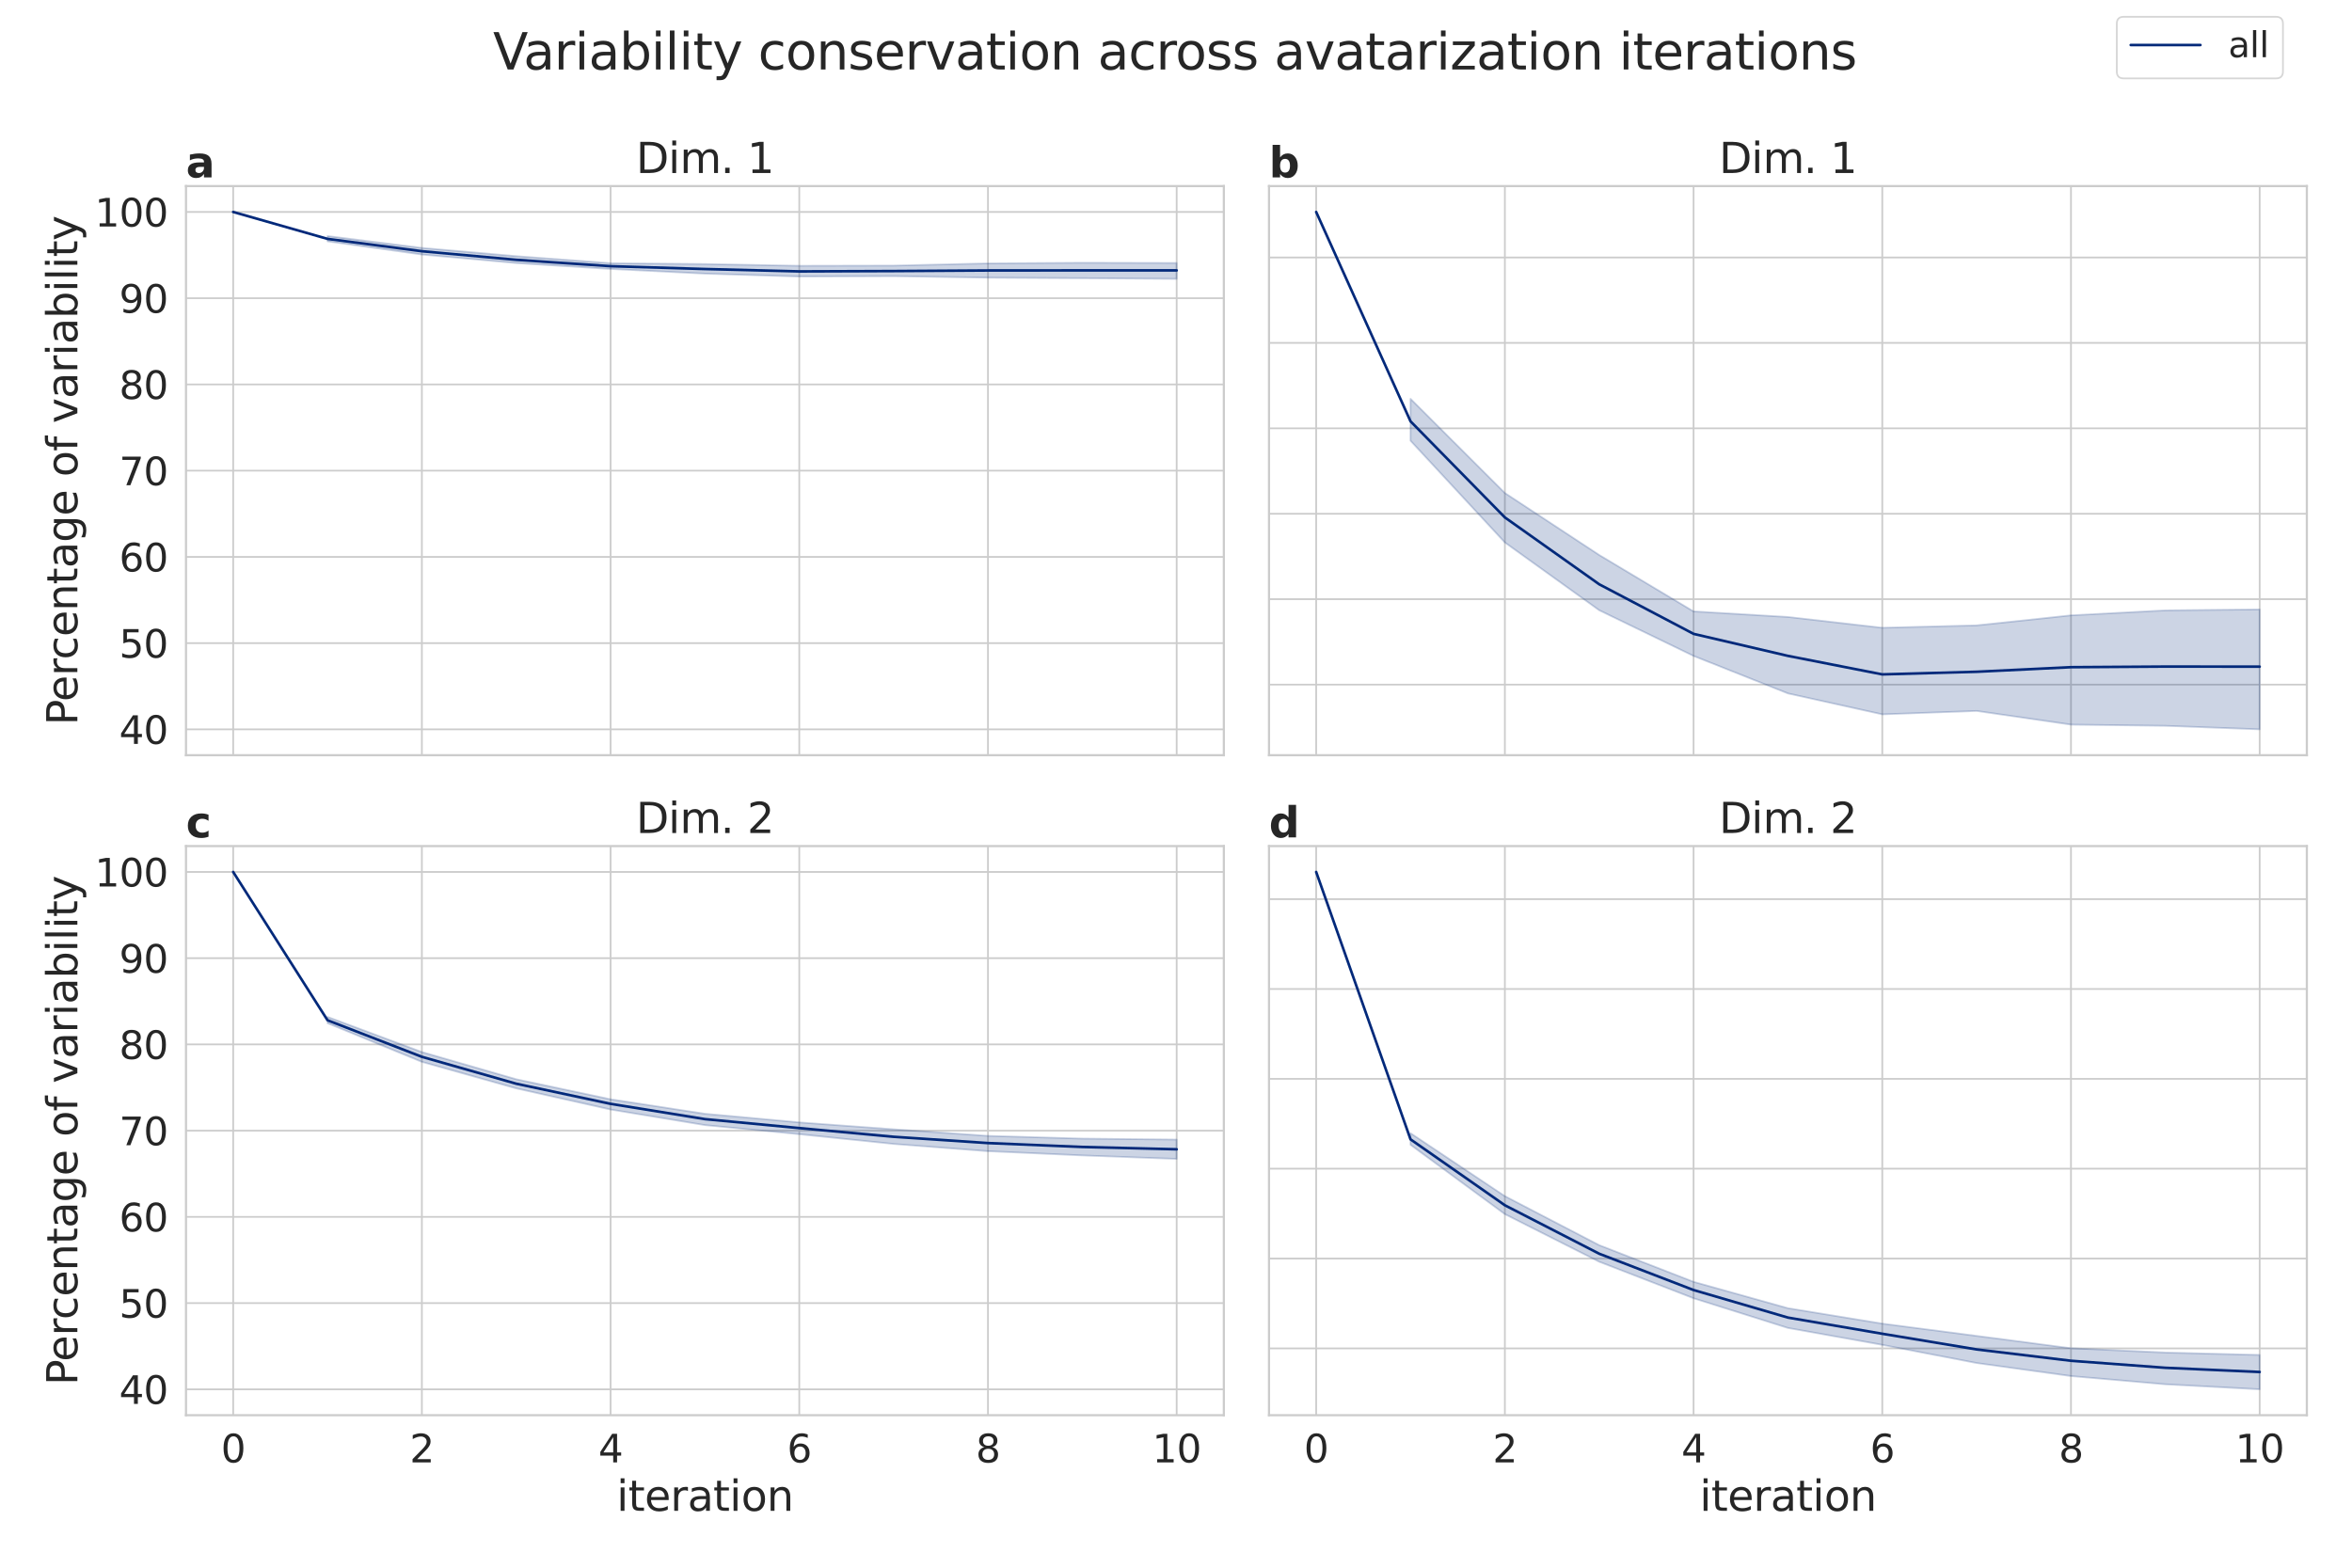 <?xml version="1.0" encoding="utf-8" standalone="no"?>
<!DOCTYPE svg PUBLIC "-//W3C//DTD SVG 1.1//EN"
  "http://www.w3.org/Graphics/SVG/1.1/DTD/svg11.dtd">
<svg xmlns:xlink="http://www.w3.org/1999/xlink" width="1080pt" height="720pt" viewBox="0 0 1080 720" xmlns="http://www.w3.org/2000/svg" version="1.1">
 <defs>
  <style type="text/css">*{stroke-linejoin: round; stroke-linecap: butt}</style>
 </defs>
 <g id="figure_1">
  <g id="patch_1">
   <path d="M 0 720 
L 1080 720 
L 1080 0 
L 0 0 
z
" style="fill: #ffffff"/>
  </g>
  <g id="axes_1">
   <g id="patch_2">
    <path d="M 85.411 346.85 
L 561.97 346.85 
L 561.97 85.472 
L 85.411 85.472 
z
" style="fill: #ffffff"/>
   </g>
   <g id="matplotlib.axis_1">
    <g id="xtick_1">
     <g id="line2d_1">
      <path d="M 107.073 346.85 
L 107.073 85.472 
" clip-path="url(#pcb29c8b5db)" style="fill: none; stroke: #cccccc; stroke-width: 0.8; stroke-linecap: round"/>
     </g>
    </g>
    <g id="xtick_2">
     <g id="line2d_2">
      <path d="M 193.72 346.85 
L 193.72 85.472 
" clip-path="url(#pcb29c8b5db)" style="fill: none; stroke: #cccccc; stroke-width: 0.8; stroke-linecap: round"/>
     </g>
    </g>
    <g id="xtick_3">
     <g id="line2d_3">
      <path d="M 280.367 346.85 
L 280.367 85.472 
" clip-path="url(#pcb29c8b5db)" style="fill: none; stroke: #cccccc; stroke-width: 0.8; stroke-linecap: round"/>
     </g>
    </g>
    <g id="xtick_4">
     <g id="line2d_4">
      <path d="M 367.014 346.85 
L 367.014 85.472 
" clip-path="url(#pcb29c8b5db)" style="fill: none; stroke: #cccccc; stroke-width: 0.8; stroke-linecap: round"/>
     </g>
    </g>
    <g id="xtick_5">
     <g id="line2d_5">
      <path d="M 453.661 346.85 
L 453.661 85.472 
" clip-path="url(#pcb29c8b5db)" style="fill: none; stroke: #cccccc; stroke-width: 0.8; stroke-linecap: round"/>
     </g>
    </g>
    <g id="xtick_6">
     <g id="line2d_6">
      <path d="M 540.308 346.85 
L 540.308 85.472 
" clip-path="url(#pcb29c8b5db)" style="fill: none; stroke: #cccccc; stroke-width: 0.8; stroke-linecap: round"/>
     </g>
    </g>
   </g>
   <g id="matplotlib.axis_2">
    <g id="ytick_1">
     <g id="line2d_7">
      <path d="M 85.411 334.969 
L 561.97 334.969 
" clip-path="url(#pcb29c8b5db)" style="fill: none; stroke: #cccccc; stroke-width: 0.8; stroke-linecap: round"/>
     </g>
     <g id="text_1">
      <!-- 40 -->
      <g style="fill: #262626" transform="translate(54.715 341.656)scale(0.176 -0.176)">
       <defs>
        <path id="DejaVuSans-34" d="M 2419 4116 
L 825 1625 
L 2419 1625 
L 2419 4116 
z
M 2253 4666 
L 3047 4666 
L 3047 1625 
L 3713 1625 
L 3713 1100 
L 3047 1100 
L 3047 0 
L 2419 0 
L 2419 1100 
L 313 1100 
L 313 1709 
L 2253 4666 
z
" transform="scale(0.016)"/>
        <path id="DejaVuSans-30" d="M 2034 4250 
Q 1547 4250 1301 3770 
Q 1056 3291 1056 2328 
Q 1056 1369 1301 889 
Q 1547 409 2034 409 
Q 2525 409 2770 889 
Q 3016 1369 3016 2328 
Q 3016 3291 2770 3770 
Q 2525 4250 2034 4250 
z
M 2034 4750 
Q 2819 4750 3233 4129 
Q 3647 3509 3647 2328 
Q 3647 1150 3233 529 
Q 2819 -91 2034 -91 
Q 1250 -91 836 529 
Q 422 1150 422 2328 
Q 422 3509 836 4129 
Q 1250 4750 2034 4750 
z
" transform="scale(0.016)"/>
       </defs>
       <use xlink:href="#DejaVuSans-34"/>
       <use xlink:href="#DejaVuSans-30" x="63.623"/>
      </g>
     </g>
    </g>
    <g id="ytick_2">
     <g id="line2d_8">
      <path d="M 85.411 295.366 
L 561.97 295.366 
" clip-path="url(#pcb29c8b5db)" style="fill: none; stroke: #cccccc; stroke-width: 0.8; stroke-linecap: round"/>
     </g>
     <g id="text_2">
      <!-- 50 -->
      <g style="fill: #262626" transform="translate(54.715 302.053)scale(0.176 -0.176)">
       <defs>
        <path id="DejaVuSans-35" d="M 691 4666 
L 3169 4666 
L 3169 4134 
L 1269 4134 
L 1269 2991 
Q 1406 3038 1543 3061 
Q 1681 3084 1819 3084 
Q 2600 3084 3056 2656 
Q 3513 2228 3513 1497 
Q 3513 744 3044 326 
Q 2575 -91 1722 -91 
Q 1428 -91 1123 -41 
Q 819 9 494 109 
L 494 744 
Q 775 591 1075 516 
Q 1375 441 1709 441 
Q 2250 441 2565 725 
Q 2881 1009 2881 1497 
Q 2881 1984 2565 2268 
Q 2250 2553 1709 2553 
Q 1456 2553 1204 2497 
Q 953 2441 691 2322 
L 691 4666 
z
" transform="scale(0.016)"/>
       </defs>
       <use xlink:href="#DejaVuSans-35"/>
       <use xlink:href="#DejaVuSans-30" x="63.623"/>
      </g>
     </g>
    </g>
    <g id="ytick_3">
     <g id="line2d_9">
      <path d="M 85.411 255.764 
L 561.97 255.764 
" clip-path="url(#pcb29c8b5db)" style="fill: none; stroke: #cccccc; stroke-width: 0.8; stroke-linecap: round"/>
     </g>
     <g id="text_3">
      <!-- 60 -->
      <g style="fill: #262626" transform="translate(54.715 262.45)scale(0.176 -0.176)">
       <defs>
        <path id="DejaVuSans-36" d="M 2113 2584 
Q 1688 2584 1439 2293 
Q 1191 2003 1191 1497 
Q 1191 994 1439 701 
Q 1688 409 2113 409 
Q 2538 409 2786 701 
Q 3034 994 3034 1497 
Q 3034 2003 2786 2293 
Q 2538 2584 2113 2584 
z
M 3366 4563 
L 3366 3988 
Q 3128 4100 2886 4159 
Q 2644 4219 2406 4219 
Q 1781 4219 1451 3797 
Q 1122 3375 1075 2522 
Q 1259 2794 1537 2939 
Q 1816 3084 2150 3084 
Q 2853 3084 3261 2657 
Q 3669 2231 3669 1497 
Q 3669 778 3244 343 
Q 2819 -91 2113 -91 
Q 1303 -91 875 529 
Q 447 1150 447 2328 
Q 447 3434 972 4092 
Q 1497 4750 2381 4750 
Q 2619 4750 2861 4703 
Q 3103 4656 3366 4563 
z
" transform="scale(0.016)"/>
       </defs>
       <use xlink:href="#DejaVuSans-36"/>
       <use xlink:href="#DejaVuSans-30" x="63.623"/>
      </g>
     </g>
    </g>
    <g id="ytick_4">
     <g id="line2d_10">
      <path d="M 85.411 216.161 
L 561.97 216.161 
" clip-path="url(#pcb29c8b5db)" style="fill: none; stroke: #cccccc; stroke-width: 0.8; stroke-linecap: round"/>
     </g>
     <g id="text_4">
      <!-- 70 -->
      <g style="fill: #262626" transform="translate(54.715 222.848)scale(0.176 -0.176)">
       <defs>
        <path id="DejaVuSans-37" d="M 525 4666 
L 3525 4666 
L 3525 4397 
L 1831 0 
L 1172 0 
L 2766 4134 
L 525 4134 
L 525 4666 
z
" transform="scale(0.016)"/>
       </defs>
       <use xlink:href="#DejaVuSans-37"/>
       <use xlink:href="#DejaVuSans-30" x="63.623"/>
      </g>
     </g>
    </g>
    <g id="ytick_5">
     <g id="line2d_11">
      <path d="M 85.411 176.558 
L 561.97 176.558 
" clip-path="url(#pcb29c8b5db)" style="fill: none; stroke: #cccccc; stroke-width: 0.8; stroke-linecap: round"/>
     </g>
     <g id="text_5">
      <!-- 80 -->
      <g style="fill: #262626" transform="translate(54.715 183.245)scale(0.176 -0.176)">
       <defs>
        <path id="DejaVuSans-38" d="M 2034 2216 
Q 1584 2216 1326 1975 
Q 1069 1734 1069 1313 
Q 1069 891 1326 650 
Q 1584 409 2034 409 
Q 2484 409 2743 651 
Q 3003 894 3003 1313 
Q 3003 1734 2745 1975 
Q 2488 2216 2034 2216 
z
M 1403 2484 
Q 997 2584 770 2862 
Q 544 3141 544 3541 
Q 544 4100 942 4425 
Q 1341 4750 2034 4750 
Q 2731 4750 3128 4425 
Q 3525 4100 3525 3541 
Q 3525 3141 3298 2862 
Q 3072 2584 2669 2484 
Q 3125 2378 3379 2068 
Q 3634 1759 3634 1313 
Q 3634 634 3220 271 
Q 2806 -91 2034 -91 
Q 1263 -91 848 271 
Q 434 634 434 1313 
Q 434 1759 690 2068 
Q 947 2378 1403 2484 
z
M 1172 3481 
Q 1172 3119 1398 2916 
Q 1625 2713 2034 2713 
Q 2441 2713 2670 2916 
Q 2900 3119 2900 3481 
Q 2900 3844 2670 4047 
Q 2441 4250 2034 4250 
Q 1625 4250 1398 4047 
Q 1172 3844 1172 3481 
z
" transform="scale(0.016)"/>
       </defs>
       <use xlink:href="#DejaVuSans-38"/>
       <use xlink:href="#DejaVuSans-30" x="63.623"/>
      </g>
     </g>
    </g>
    <g id="ytick_6">
     <g id="line2d_12">
      <path d="M 85.411 136.956 
L 561.97 136.956 
" clip-path="url(#pcb29c8b5db)" style="fill: none; stroke: #cccccc; stroke-width: 0.8; stroke-linecap: round"/>
     </g>
     <g id="text_6">
      <!-- 90 -->
      <g style="fill: #262626" transform="translate(54.715 143.642)scale(0.176 -0.176)">
       <defs>
        <path id="DejaVuSans-39" d="M 703 97 
L 703 672 
Q 941 559 1184 500 
Q 1428 441 1663 441 
Q 2288 441 2617 861 
Q 2947 1281 2994 2138 
Q 2813 1869 2534 1725 
Q 2256 1581 1919 1581 
Q 1219 1581 811 2004 
Q 403 2428 403 3163 
Q 403 3881 828 4315 
Q 1253 4750 1959 4750 
Q 2769 4750 3195 4129 
Q 3622 3509 3622 2328 
Q 3622 1225 3098 567 
Q 2575 -91 1691 -91 
Q 1453 -91 1209 -44 
Q 966 3 703 97 
z
M 1959 2075 
Q 2384 2075 2632 2365 
Q 2881 2656 2881 3163 
Q 2881 3666 2632 3958 
Q 2384 4250 1959 4250 
Q 1534 4250 1286 3958 
Q 1038 3666 1038 3163 
Q 1038 2656 1286 2365 
Q 1534 2075 1959 2075 
z
" transform="scale(0.016)"/>
       </defs>
       <use xlink:href="#DejaVuSans-39"/>
       <use xlink:href="#DejaVuSans-30" x="63.623"/>
      </g>
     </g>
    </g>
    <g id="ytick_7">
     <g id="line2d_13">
      <path d="M 85.411 97.353 
L 561.97 97.353 
" clip-path="url(#pcb29c8b5db)" style="fill: none; stroke: #cccccc; stroke-width: 0.8; stroke-linecap: round"/>
     </g>
     <g id="text_7">
      <!-- 100 -->
      <g style="fill: #262626" transform="translate(43.517 104.039)scale(0.176 -0.176)">
       <defs>
        <path id="DejaVuSans-31" d="M 794 531 
L 1825 531 
L 1825 4091 
L 703 3866 
L 703 4441 
L 1819 4666 
L 2450 4666 
L 2450 531 
L 3481 531 
L 3481 0 
L 794 0 
L 794 531 
z
" transform="scale(0.016)"/>
       </defs>
       <use xlink:href="#DejaVuSans-31"/>
       <use xlink:href="#DejaVuSans-30" x="63.623"/>
       <use xlink:href="#DejaVuSans-30" x="127.246"/>
      </g>
     </g>
    </g>
    <g id="text_8">
     <!-- Percentage of variability -->
     <g style="fill: #262626" transform="translate(35.524 333.115)rotate(-90)scale(0.192 -0.192)">
      <defs>
       <path id="DejaVuSans-50" d="M 1259 4147 
L 1259 2394 
L 2053 2394 
Q 2494 2394 2734 2622 
Q 2975 2850 2975 3272 
Q 2975 3691 2734 3919 
Q 2494 4147 2053 4147 
L 1259 4147 
z
M 628 4666 
L 2053 4666 
Q 2838 4666 3239 4311 
Q 3641 3956 3641 3272 
Q 3641 2581 3239 2228 
Q 2838 1875 2053 1875 
L 1259 1875 
L 1259 0 
L 628 0 
L 628 4666 
z
" transform="scale(0.016)"/>
       <path id="DejaVuSans-65" d="M 3597 1894 
L 3597 1613 
L 953 1613 
Q 991 1019 1311 708 
Q 1631 397 2203 397 
Q 2534 397 2845 478 
Q 3156 559 3463 722 
L 3463 178 
Q 3153 47 2828 -22 
Q 2503 -91 2169 -91 
Q 1331 -91 842 396 
Q 353 884 353 1716 
Q 353 2575 817 3079 
Q 1281 3584 2069 3584 
Q 2775 3584 3186 3129 
Q 3597 2675 3597 1894 
z
M 3022 2063 
Q 3016 2534 2758 2815 
Q 2500 3097 2075 3097 
Q 1594 3097 1305 2825 
Q 1016 2553 972 2059 
L 3022 2063 
z
" transform="scale(0.016)"/>
       <path id="DejaVuSans-72" d="M 2631 2963 
Q 2534 3019 2420 3045 
Q 2306 3072 2169 3072 
Q 1681 3072 1420 2755 
Q 1159 2438 1159 1844 
L 1159 0 
L 581 0 
L 581 3500 
L 1159 3500 
L 1159 2956 
Q 1341 3275 1631 3429 
Q 1922 3584 2338 3584 
Q 2397 3584 2469 3576 
Q 2541 3569 2628 3553 
L 2631 2963 
z
" transform="scale(0.016)"/>
       <path id="DejaVuSans-63" d="M 3122 3366 
L 3122 2828 
Q 2878 2963 2633 3030 
Q 2388 3097 2138 3097 
Q 1578 3097 1268 2742 
Q 959 2388 959 1747 
Q 959 1106 1268 751 
Q 1578 397 2138 397 
Q 2388 397 2633 464 
Q 2878 531 3122 666 
L 3122 134 
Q 2881 22 2623 -34 
Q 2366 -91 2075 -91 
Q 1284 -91 818 406 
Q 353 903 353 1747 
Q 353 2603 823 3093 
Q 1294 3584 2113 3584 
Q 2378 3584 2631 3529 
Q 2884 3475 3122 3366 
z
" transform="scale(0.016)"/>
       <path id="DejaVuSans-6e" d="M 3513 2113 
L 3513 0 
L 2938 0 
L 2938 2094 
Q 2938 2591 2744 2837 
Q 2550 3084 2163 3084 
Q 1697 3084 1428 2787 
Q 1159 2491 1159 1978 
L 1159 0 
L 581 0 
L 581 3500 
L 1159 3500 
L 1159 2956 
Q 1366 3272 1645 3428 
Q 1925 3584 2291 3584 
Q 2894 3584 3203 3211 
Q 3513 2838 3513 2113 
z
" transform="scale(0.016)"/>
       <path id="DejaVuSans-74" d="M 1172 4494 
L 1172 3500 
L 2356 3500 
L 2356 3053 
L 1172 3053 
L 1172 1153 
Q 1172 725 1289 603 
Q 1406 481 1766 481 
L 2356 481 
L 2356 0 
L 1766 0 
Q 1100 0 847 248 
Q 594 497 594 1153 
L 594 3053 
L 172 3053 
L 172 3500 
L 594 3500 
L 594 4494 
L 1172 4494 
z
" transform="scale(0.016)"/>
       <path id="DejaVuSans-61" d="M 2194 1759 
Q 1497 1759 1228 1600 
Q 959 1441 959 1056 
Q 959 750 1161 570 
Q 1363 391 1709 391 
Q 2188 391 2477 730 
Q 2766 1069 2766 1631 
L 2766 1759 
L 2194 1759 
z
M 3341 1997 
L 3341 0 
L 2766 0 
L 2766 531 
Q 2569 213 2275 61 
Q 1981 -91 1556 -91 
Q 1019 -91 701 211 
Q 384 513 384 1019 
Q 384 1609 779 1909 
Q 1175 2209 1959 2209 
L 2766 2209 
L 2766 2266 
Q 2766 2663 2505 2880 
Q 2244 3097 1772 3097 
Q 1472 3097 1187 3025 
Q 903 2953 641 2809 
L 641 3341 
Q 956 3463 1253 3523 
Q 1550 3584 1831 3584 
Q 2591 3584 2966 3190 
Q 3341 2797 3341 1997 
z
" transform="scale(0.016)"/>
       <path id="DejaVuSans-67" d="M 2906 1791 
Q 2906 2416 2648 2759 
Q 2391 3103 1925 3103 
Q 1463 3103 1205 2759 
Q 947 2416 947 1791 
Q 947 1169 1205 825 
Q 1463 481 1925 481 
Q 2391 481 2648 825 
Q 2906 1169 2906 1791 
z
M 3481 434 
Q 3481 -459 3084 -895 
Q 2688 -1331 1869 -1331 
Q 1566 -1331 1297 -1286 
Q 1028 -1241 775 -1147 
L 775 -588 
Q 1028 -725 1275 -790 
Q 1522 -856 1778 -856 
Q 2344 -856 2625 -561 
Q 2906 -266 2906 331 
L 2906 616 
Q 2728 306 2450 153 
Q 2172 0 1784 0 
Q 1141 0 747 490 
Q 353 981 353 1791 
Q 353 2603 747 3093 
Q 1141 3584 1784 3584 
Q 2172 3584 2450 3431 
Q 2728 3278 2906 2969 
L 2906 3500 
L 3481 3500 
L 3481 434 
z
" transform="scale(0.016)"/>
       <path id="DejaVuSans-20" transform="scale(0.016)"/>
       <path id="DejaVuSans-6f" d="M 1959 3097 
Q 1497 3097 1228 2736 
Q 959 2375 959 1747 
Q 959 1119 1226 758 
Q 1494 397 1959 397 
Q 2419 397 2687 759 
Q 2956 1122 2956 1747 
Q 2956 2369 2687 2733 
Q 2419 3097 1959 3097 
z
M 1959 3584 
Q 2709 3584 3137 3096 
Q 3566 2609 3566 1747 
Q 3566 888 3137 398 
Q 2709 -91 1959 -91 
Q 1206 -91 779 398 
Q 353 888 353 1747 
Q 353 2609 779 3096 
Q 1206 3584 1959 3584 
z
" transform="scale(0.016)"/>
       <path id="DejaVuSans-66" d="M 2375 4863 
L 2375 4384 
L 1825 4384 
Q 1516 4384 1395 4259 
Q 1275 4134 1275 3809 
L 1275 3500 
L 2222 3500 
L 2222 3053 
L 1275 3053 
L 1275 0 
L 697 0 
L 697 3053 
L 147 3053 
L 147 3500 
L 697 3500 
L 697 3744 
Q 697 4328 969 4595 
Q 1241 4863 1831 4863 
L 2375 4863 
z
" transform="scale(0.016)"/>
       <path id="DejaVuSans-76" d="M 191 3500 
L 800 3500 
L 1894 563 
L 2988 3500 
L 3597 3500 
L 2284 0 
L 1503 0 
L 191 3500 
z
" transform="scale(0.016)"/>
       <path id="DejaVuSans-69" d="M 603 3500 
L 1178 3500 
L 1178 0 
L 603 0 
L 603 3500 
z
M 603 4863 
L 1178 4863 
L 1178 4134 
L 603 4134 
L 603 4863 
z
" transform="scale(0.016)"/>
       <path id="DejaVuSans-62" d="M 3116 1747 
Q 3116 2381 2855 2742 
Q 2594 3103 2138 3103 
Q 1681 3103 1420 2742 
Q 1159 2381 1159 1747 
Q 1159 1113 1420 752 
Q 1681 391 2138 391 
Q 2594 391 2855 752 
Q 3116 1113 3116 1747 
z
M 1159 2969 
Q 1341 3281 1617 3432 
Q 1894 3584 2278 3584 
Q 2916 3584 3314 3078 
Q 3713 2572 3713 1747 
Q 3713 922 3314 415 
Q 2916 -91 2278 -91 
Q 1894 -91 1617 61 
Q 1341 213 1159 525 
L 1159 0 
L 581 0 
L 581 4863 
L 1159 4863 
L 1159 2969 
z
" transform="scale(0.016)"/>
       <path id="DejaVuSans-6c" d="M 603 4863 
L 1178 4863 
L 1178 0 
L 603 0 
L 603 4863 
z
" transform="scale(0.016)"/>
       <path id="DejaVuSans-79" d="M 2059 -325 
Q 1816 -950 1584 -1140 
Q 1353 -1331 966 -1331 
L 506 -1331 
L 506 -850 
L 844 -850 
Q 1081 -850 1212 -737 
Q 1344 -625 1503 -206 
L 1606 56 
L 191 3500 
L 800 3500 
L 1894 763 
L 2988 3500 
L 3597 3500 
L 2059 -325 
z
" transform="scale(0.016)"/>
      </defs>
      <use xlink:href="#DejaVuSans-50"/>
      <use xlink:href="#DejaVuSans-65" x="56.678"/>
      <use xlink:href="#DejaVuSans-72" x="118.201"/>
      <use xlink:href="#DejaVuSans-63" x="157.064"/>
      <use xlink:href="#DejaVuSans-65" x="212.045"/>
      <use xlink:href="#DejaVuSans-6e" x="273.568"/>
      <use xlink:href="#DejaVuSans-74" x="336.947"/>
      <use xlink:href="#DejaVuSans-61" x="376.156"/>
      <use xlink:href="#DejaVuSans-67" x="437.436"/>
      <use xlink:href="#DejaVuSans-65" x="500.912"/>
      <use xlink:href="#DejaVuSans-20" x="562.436"/>
      <use xlink:href="#DejaVuSans-6f" x="594.223"/>
      <use xlink:href="#DejaVuSans-66" x="655.404"/>
      <use xlink:href="#DejaVuSans-20" x="690.609"/>
      <use xlink:href="#DejaVuSans-76" x="722.396"/>
      <use xlink:href="#DejaVuSans-61" x="781.576"/>
      <use xlink:href="#DejaVuSans-72" x="842.855"/>
      <use xlink:href="#DejaVuSans-69" x="883.969"/>
      <use xlink:href="#DejaVuSans-61" x="911.752"/>
      <use xlink:href="#DejaVuSans-62" x="973.031"/>
      <use xlink:href="#DejaVuSans-69" x="1036.508"/>
      <use xlink:href="#DejaVuSans-6c" x="1064.291"/>
      <use xlink:href="#DejaVuSans-69" x="1092.074"/>
      <use xlink:href="#DejaVuSans-74" x="1119.857"/>
      <use xlink:href="#DejaVuSans-79" x="1159.066"/>
     </g>
    </g>
   </g>
   <g id="PolyCollection_1">
    <defs>
     <path id="m5a9243be0a" d="M 150.396 -611.591 
L 150.396 -609.153 
L 193.72 -603.105 
L 237.043 -599.185 
L 280.367 -596.463 
L 323.69 -594.328 
L 367.014 -593.002 
L 410.337 -593.169 
L 453.661 -592.477 
L 496.984 -592.219 
L 540.308 -591.921 
L 540.308 -599.212 
L 540.308 -599.212 
L 496.984 -599.311 
L 453.661 -599.025 
L 410.337 -598.01 
L 367.014 -597.923 
L 323.69 -598.726 
L 280.367 -599.118 
L 237.043 -602.352 
L 193.72 -606.133 
L 150.396 -611.591 
z
" style="stroke: #02297a; stroke-opacity: 0.2; stroke-width: 0.8"/>
    </defs>
    <g clip-path="url(#pcb29c8b5db)">
     <use xlink:href="#m5a9243be0a" x="0" y="720" style="fill: #02297a; fill-opacity: 0.2; stroke: #02297a; stroke-opacity: 0.2; stroke-width: 0.8"/>
    </g>
   </g>
   <g id="line2d_14">
    <path d="M 107.073 97.353 
L 150.396 109.711 
L 193.72 115.384 
L 237.043 119.331 
L 280.367 122.257 
L 323.69 123.557 
L 367.014 124.649 
L 410.337 124.494 
L 453.661 124.224 
L 496.984 124.188 
L 540.308 124.192 
" clip-path="url(#pcb29c8b5db)" style="fill: none; stroke: #02297a; stroke-width: 1.2; stroke-linecap: round"/>
   </g>
   <g id="line2d_15"/>
   <g id="patch_3">
    <path d="M 85.411 346.85 
L 85.411 85.472 
" style="fill: none; stroke: #cccccc; stroke-linejoin: miter; stroke-linecap: square"/>
   </g>
   <g id="patch_4">
    <path d="M 561.97 346.85 
L 561.97 85.472 
" style="fill: none; stroke: #cccccc; stroke-linejoin: miter; stroke-linecap: square"/>
   </g>
   <g id="patch_5">
    <path d="M 85.411 346.85 
L 561.97 346.85 
" style="fill: none; stroke: #cccccc; stroke-linejoin: miter; stroke-linecap: square"/>
   </g>
   <g id="patch_6">
    <path d="M 85.411 85.472 
L 561.97 85.472 
" style="fill: none; stroke: #cccccc; stroke-linejoin: miter; stroke-linecap: square"/>
   </g>
   <g id="text_9">
    <!-- a -->
    <g style="fill: #262626" transform="translate(85.411 81.479)scale(0.192 -0.192)">
     <defs>
      <path id="DejaVuSans-Bold-61" d="M 2106 1575 
Q 1756 1575 1579 1456 
Q 1403 1338 1403 1106 
Q 1403 894 1545 773 
Q 1688 653 1941 653 
Q 2256 653 2472 879 
Q 2688 1106 2688 1447 
L 2688 1575 
L 2106 1575 
z
M 3816 1997 
L 3816 0 
L 2688 0 
L 2688 519 
Q 2463 200 2181 54 
Q 1900 -91 1497 -91 
Q 953 -91 614 226 
Q 275 544 275 1050 
Q 275 1666 698 1953 
Q 1122 2241 2028 2241 
L 2688 2241 
L 2688 2328 
Q 2688 2594 2478 2717 
Q 2269 2841 1825 2841 
Q 1466 2841 1156 2769 
Q 847 2697 581 2553 
L 581 3406 
Q 941 3494 1303 3539 
Q 1666 3584 2028 3584 
Q 2975 3584 3395 3211 
Q 3816 2838 3816 1997 
z
" transform="scale(0.016)"/>
     </defs>
     <use xlink:href="#DejaVuSans-Bold-61"/>
    </g>
   </g>
   <g id="text_10">
    <!-- Dim. 1 -->
    <g style="fill: #262626" transform="translate(292.07 79.472)scale(0.192 -0.192)">
     <defs>
      <path id="DejaVuSans-44" d="M 1259 4147 
L 1259 519 
L 2022 519 
Q 2988 519 3436 956 
Q 3884 1394 3884 2338 
Q 3884 3275 3436 3711 
Q 2988 4147 2022 4147 
L 1259 4147 
z
M 628 4666 
L 1925 4666 
Q 3281 4666 3915 4102 
Q 4550 3538 4550 2338 
Q 4550 1131 3912 565 
Q 3275 0 1925 0 
L 628 0 
L 628 4666 
z
" transform="scale(0.016)"/>
      <path id="DejaVuSans-6d" d="M 3328 2828 
Q 3544 3216 3844 3400 
Q 4144 3584 4550 3584 
Q 5097 3584 5394 3201 
Q 5691 2819 5691 2113 
L 5691 0 
L 5113 0 
L 5113 2094 
Q 5113 2597 4934 2840 
Q 4756 3084 4391 3084 
Q 3944 3084 3684 2787 
Q 3425 2491 3425 1978 
L 3425 0 
L 2847 0 
L 2847 2094 
Q 2847 2600 2669 2842 
Q 2491 3084 2119 3084 
Q 1678 3084 1418 2786 
Q 1159 2488 1159 1978 
L 1159 0 
L 581 0 
L 581 3500 
L 1159 3500 
L 1159 2956 
Q 1356 3278 1631 3431 
Q 1906 3584 2284 3584 
Q 2666 3584 2933 3390 
Q 3200 3197 3328 2828 
z
" transform="scale(0.016)"/>
      <path id="DejaVuSans-2e" d="M 684 794 
L 1344 794 
L 1344 0 
L 684 0 
L 684 794 
z
" transform="scale(0.016)"/>
     </defs>
     <use xlink:href="#DejaVuSans-44"/>
     <use xlink:href="#DejaVuSans-69" x="77.002"/>
     <use xlink:href="#DejaVuSans-6d" x="104.785"/>
     <use xlink:href="#DejaVuSans-2e" x="202.197"/>
     <use xlink:href="#DejaVuSans-20" x="233.984"/>
     <use xlink:href="#DejaVuSans-31" x="265.771"/>
    </g>
   </g>
  </g>
  <g id="axes_2">
   <g id="patch_7">
    <path d="M 582.706 346.85 
L 1059.264 346.85 
L 1059.264 85.472 
L 582.706 85.472 
z
" style="fill: #ffffff"/>
   </g>
   <g id="matplotlib.axis_3">
    <g id="xtick_7">
     <g id="line2d_16">
      <path d="M 604.367 346.85 
L 604.367 85.472 
" clip-path="url(#p817a30b2cf)" style="fill: none; stroke: #cccccc; stroke-width: 0.8; stroke-linecap: round"/>
     </g>
    </g>
    <g id="xtick_8">
     <g id="line2d_17">
      <path d="M 691.014 346.85 
L 691.014 85.472 
" clip-path="url(#p817a30b2cf)" style="fill: none; stroke: #cccccc; stroke-width: 0.8; stroke-linecap: round"/>
     </g>
    </g>
    <g id="xtick_9">
     <g id="line2d_18">
      <path d="M 777.661 346.85 
L 777.661 85.472 
" clip-path="url(#p817a30b2cf)" style="fill: none; stroke: #cccccc; stroke-width: 0.8; stroke-linecap: round"/>
     </g>
    </g>
    <g id="xtick_10">
     <g id="line2d_19">
      <path d="M 864.308 346.85 
L 864.308 85.472 
" clip-path="url(#p817a30b2cf)" style="fill: none; stroke: #cccccc; stroke-width: 0.8; stroke-linecap: round"/>
     </g>
    </g>
    <g id="xtick_11">
     <g id="line2d_20">
      <path d="M 950.955 346.85 
L 950.955 85.472 
" clip-path="url(#p817a30b2cf)" style="fill: none; stroke: #cccccc; stroke-width: 0.8; stroke-linecap: round"/>
     </g>
    </g>
    <g id="xtick_12">
     <g id="line2d_21">
      <path d="M 1037.602 346.85 
L 1037.602 85.472 
" clip-path="url(#p817a30b2cf)" style="fill: none; stroke: #cccccc; stroke-width: 0.8; stroke-linecap: round"/>
     </g>
    </g>
   </g>
   <g id="matplotlib.axis_4">
    <g id="ytick_8">
     <g id="line2d_22">
      <path d="M 582.706 314.423 
L 1059.264 314.423 
" clip-path="url(#p817a30b2cf)" style="fill: none; stroke: #cccccc; stroke-width: 0.8; stroke-linecap: round"/>
     </g>
    </g>
    <g id="ytick_9">
     <g id="line2d_23">
      <path d="M 582.706 275.187 
L 1059.264 275.187 
" clip-path="url(#p817a30b2cf)" style="fill: none; stroke: #cccccc; stroke-width: 0.8; stroke-linecap: round"/>
     </g>
    </g>
    <g id="ytick_10">
     <g id="line2d_24">
      <path d="M 582.706 235.952 
L 1059.264 235.952 
" clip-path="url(#p817a30b2cf)" style="fill: none; stroke: #cccccc; stroke-width: 0.8; stroke-linecap: round"/>
     </g>
    </g>
    <g id="ytick_11">
     <g id="line2d_25">
      <path d="M 582.706 196.716 
L 1059.264 196.716 
" clip-path="url(#p817a30b2cf)" style="fill: none; stroke: #cccccc; stroke-width: 0.8; stroke-linecap: round"/>
     </g>
    </g>
    <g id="ytick_12">
     <g id="line2d_26">
      <path d="M 582.706 157.481 
L 1059.264 157.481 
" clip-path="url(#p817a30b2cf)" style="fill: none; stroke: #cccccc; stroke-width: 0.8; stroke-linecap: round"/>
     </g>
    </g>
    <g id="ytick_13">
     <g id="line2d_27">
      <path d="M 582.706 118.245 
L 1059.264 118.245 
" clip-path="url(#p817a30b2cf)" style="fill: none; stroke: #cccccc; stroke-width: 0.8; stroke-linecap: round"/>
     </g>
    </g>
   </g>
   <g id="PolyCollection_2">
    <defs>
     <path id="mab1a6efea2" d="M 647.691 -536.835 
L 647.691 -517.585 
L 691.014 -470.847 
L 734.338 -439.714 
L 777.661 -418.734 
L 820.985 -401.525 
L 864.308 -391.917 
L 907.632 -393.482 
L 950.955 -387.191 
L 994.279 -386.646 
L 1037.602 -385.031 
L 1037.602 -440.115 
L 1037.602 -440.115 
L 994.279 -439.663 
L 950.955 -437.387 
L 907.632 -432.778 
L 864.308 -431.673 
L 820.985 -436.64 
L 777.661 -439.19 
L 734.338 -465.1 
L 691.014 -493.576 
L 647.691 -536.835 
z
" style="stroke: #02297a; stroke-opacity: 0.2; stroke-width: 0.8"/>
    </defs>
    <g clip-path="url(#p817a30b2cf)">
     <use xlink:href="#mab1a6efea2" x="0" y="720" style="fill: #02297a; fill-opacity: 0.2; stroke: #02297a; stroke-opacity: 0.2; stroke-width: 0.8"/>
    </g>
   </g>
   <g id="line2d_28">
    <path d="M 604.367 97.353 
L 647.691 193.506 
L 691.014 237.642 
L 734.338 268.35 
L 777.661 291.115 
L 820.985 301.229 
L 864.308 309.731 
L 907.632 308.526 
L 950.955 306.42 
L 994.279 306.142 
L 1037.602 306.176 
" clip-path="url(#p817a30b2cf)" style="fill: none; stroke: #02297a; stroke-width: 1.2; stroke-linecap: round"/>
   </g>
   <g id="line2d_29"/>
   <g id="patch_8">
    <path d="M 582.706 346.85 
L 582.706 85.472 
" style="fill: none; stroke: #cccccc; stroke-linejoin: miter; stroke-linecap: square"/>
   </g>
   <g id="patch_9">
    <path d="M 1059.264 346.85 
L 1059.264 85.472 
" style="fill: none; stroke: #cccccc; stroke-linejoin: miter; stroke-linecap: square"/>
   </g>
   <g id="patch_10">
    <path d="M 582.706 346.85 
L 1059.264 346.85 
" style="fill: none; stroke: #cccccc; stroke-linejoin: miter; stroke-linecap: square"/>
   </g>
   <g id="patch_11">
    <path d="M 582.706 85.472 
L 1059.264 85.472 
" style="fill: none; stroke: #cccccc; stroke-linejoin: miter; stroke-linecap: square"/>
   </g>
   <g id="text_11">
    <!-- b -->
    <g style="fill: #262626" transform="translate(582.706 81.479)scale(0.192 -0.192)">
     <defs>
      <path id="DejaVuSans-Bold-62" d="M 2400 722 
Q 2759 722 2948 984 
Q 3138 1247 3138 1747 
Q 3138 2247 2948 2509 
Q 2759 2772 2400 2772 
Q 2041 2772 1848 2508 
Q 1656 2244 1656 1747 
Q 1656 1250 1848 986 
Q 2041 722 2400 722 
z
M 1656 2988 
Q 1888 3294 2169 3439 
Q 2450 3584 2816 3584 
Q 3463 3584 3878 3070 
Q 4294 2556 4294 1747 
Q 4294 938 3878 423 
Q 3463 -91 2816 -91 
Q 2450 -91 2169 54 
Q 1888 200 1656 506 
L 1656 0 
L 538 0 
L 538 4863 
L 1656 4863 
L 1656 2988 
z
" transform="scale(0.016)"/>
     </defs>
     <use xlink:href="#DejaVuSans-Bold-62"/>
    </g>
   </g>
   <g id="text_12">
    <!-- Dim. 1 -->
    <g style="fill: #262626" transform="translate(789.365 79.472)scale(0.192 -0.192)">
     <use xlink:href="#DejaVuSans-44"/>
     <use xlink:href="#DejaVuSans-69" x="77.002"/>
     <use xlink:href="#DejaVuSans-6d" x="104.785"/>
     <use xlink:href="#DejaVuSans-2e" x="202.197"/>
     <use xlink:href="#DejaVuSans-20" x="233.984"/>
     <use xlink:href="#DejaVuSans-31" x="265.771"/>
    </g>
   </g>
  </g>
  <g id="axes_3">
   <g id="patch_12">
    <path d="M 85.411 649.964 
L 561.97 649.964 
L 561.97 388.586 
L 85.411 388.586 
z
" style="fill: #ffffff"/>
   </g>
   <g id="matplotlib.axis_5">
    <g id="xtick_13">
     <g id="line2d_30">
      <path d="M 107.073 649.964 
L 107.073 388.586 
" clip-path="url(#p23604941c3)" style="fill: none; stroke: #cccccc; stroke-width: 0.8; stroke-linecap: round"/>
     </g>
     <g id="text_13">
      <!-- 0 -->
      <g style="fill: #262626" transform="translate(101.474 671.637)scale(0.176 -0.176)">
       <use xlink:href="#DejaVuSans-30"/>
      </g>
     </g>
    </g>
    <g id="xtick_14">
     <g id="line2d_31">
      <path d="M 193.72 649.964 
L 193.72 388.586 
" clip-path="url(#p23604941c3)" style="fill: none; stroke: #cccccc; stroke-width: 0.8; stroke-linecap: round"/>
     </g>
     <g id="text_14">
      <!-- 2 -->
      <g style="fill: #262626" transform="translate(188.121 671.637)scale(0.176 -0.176)">
       <defs>
        <path id="DejaVuSans-32" d="M 1228 531 
L 3431 531 
L 3431 0 
L 469 0 
L 469 531 
Q 828 903 1448 1529 
Q 2069 2156 2228 2338 
Q 2531 2678 2651 2914 
Q 2772 3150 2772 3378 
Q 2772 3750 2511 3984 
Q 2250 4219 1831 4219 
Q 1534 4219 1204 4116 
Q 875 4013 500 3803 
L 500 4441 
Q 881 4594 1212 4672 
Q 1544 4750 1819 4750 
Q 2544 4750 2975 4387 
Q 3406 4025 3406 3419 
Q 3406 3131 3298 2873 
Q 3191 2616 2906 2266 
Q 2828 2175 2409 1742 
Q 1991 1309 1228 531 
z
" transform="scale(0.016)"/>
       </defs>
       <use xlink:href="#DejaVuSans-32"/>
      </g>
     </g>
    </g>
    <g id="xtick_15">
     <g id="line2d_32">
      <path d="M 280.367 649.964 
L 280.367 388.586 
" clip-path="url(#p23604941c3)" style="fill: none; stroke: #cccccc; stroke-width: 0.8; stroke-linecap: round"/>
     </g>
     <g id="text_15">
      <!-- 4 -->
      <g style="fill: #262626" transform="translate(274.768 671.637)scale(0.176 -0.176)">
       <use xlink:href="#DejaVuSans-34"/>
      </g>
     </g>
    </g>
    <g id="xtick_16">
     <g id="line2d_33">
      <path d="M 367.014 649.964 
L 367.014 388.586 
" clip-path="url(#p23604941c3)" style="fill: none; stroke: #cccccc; stroke-width: 0.8; stroke-linecap: round"/>
     </g>
     <g id="text_16">
      <!-- 6 -->
      <g style="fill: #262626" transform="translate(361.415 671.637)scale(0.176 -0.176)">
       <use xlink:href="#DejaVuSans-36"/>
      </g>
     </g>
    </g>
    <g id="xtick_17">
     <g id="line2d_34">
      <path d="M 453.661 649.964 
L 453.661 388.586 
" clip-path="url(#p23604941c3)" style="fill: none; stroke: #cccccc; stroke-width: 0.8; stroke-linecap: round"/>
     </g>
     <g id="text_17">
      <!-- 8 -->
      <g style="fill: #262626" transform="translate(448.062 671.637)scale(0.176 -0.176)">
       <use xlink:href="#DejaVuSans-38"/>
      </g>
     </g>
    </g>
    <g id="xtick_18">
     <g id="line2d_35">
      <path d="M 540.308 649.964 
L 540.308 388.586 
" clip-path="url(#p23604941c3)" style="fill: none; stroke: #cccccc; stroke-width: 0.8; stroke-linecap: round"/>
     </g>
     <g id="text_18">
      <!-- 10 -->
      <g style="fill: #262626" transform="translate(529.11 671.637)scale(0.176 -0.176)">
       <use xlink:href="#DejaVuSans-31"/>
       <use xlink:href="#DejaVuSans-30" x="63.623"/>
      </g>
     </g>
    </g>
    <g id="text_19">
     <!-- iteration -->
     <g style="fill: #262626" transform="translate(283.135 693.886)scale(0.192 -0.192)">
      <use xlink:href="#DejaVuSans-69"/>
      <use xlink:href="#DejaVuSans-74" x="27.783"/>
      <use xlink:href="#DejaVuSans-65" x="66.992"/>
      <use xlink:href="#DejaVuSans-72" x="128.516"/>
      <use xlink:href="#DejaVuSans-61" x="169.629"/>
      <use xlink:href="#DejaVuSans-74" x="230.908"/>
      <use xlink:href="#DejaVuSans-69" x="270.117"/>
      <use xlink:href="#DejaVuSans-6f" x="297.9"/>
      <use xlink:href="#DejaVuSans-6e" x="359.082"/>
     </g>
    </g>
   </g>
   <g id="matplotlib.axis_6">
    <g id="ytick_14">
     <g id="line2d_36">
      <path d="M 85.411 638.083 
L 561.97 638.083 
" clip-path="url(#p23604941c3)" style="fill: none; stroke: #cccccc; stroke-width: 0.8; stroke-linecap: round"/>
     </g>
     <g id="text_20">
      <!-- 40 -->
      <g style="fill: #262626" transform="translate(54.715 644.77)scale(0.176 -0.176)">
       <use xlink:href="#DejaVuSans-34"/>
       <use xlink:href="#DejaVuSans-30" x="63.623"/>
      </g>
     </g>
    </g>
    <g id="ytick_15">
     <g id="line2d_37">
      <path d="M 85.411 598.48 
L 561.97 598.48 
" clip-path="url(#p23604941c3)" style="fill: none; stroke: #cccccc; stroke-width: 0.8; stroke-linecap: round"/>
     </g>
     <g id="text_21">
      <!-- 50 -->
      <g style="fill: #262626" transform="translate(54.715 605.167)scale(0.176 -0.176)">
       <use xlink:href="#DejaVuSans-35"/>
       <use xlink:href="#DejaVuSans-30" x="63.623"/>
      </g>
     </g>
    </g>
    <g id="ytick_16">
     <g id="line2d_38">
      <path d="M 85.411 558.878 
L 561.97 558.878 
" clip-path="url(#p23604941c3)" style="fill: none; stroke: #cccccc; stroke-width: 0.8; stroke-linecap: round"/>
     </g>
     <g id="text_22">
      <!-- 60 -->
      <g style="fill: #262626" transform="translate(54.715 565.564)scale(0.176 -0.176)">
       <use xlink:href="#DejaVuSans-36"/>
       <use xlink:href="#DejaVuSans-30" x="63.623"/>
      </g>
     </g>
    </g>
    <g id="ytick_17">
     <g id="line2d_39">
      <path d="M 85.411 519.275 
L 561.97 519.275 
" clip-path="url(#p23604941c3)" style="fill: none; stroke: #cccccc; stroke-width: 0.8; stroke-linecap: round"/>
     </g>
     <g id="text_23">
      <!-- 70 -->
      <g style="fill: #262626" transform="translate(54.715 525.962)scale(0.176 -0.176)">
       <use xlink:href="#DejaVuSans-37"/>
       <use xlink:href="#DejaVuSans-30" x="63.623"/>
      </g>
     </g>
    </g>
    <g id="ytick_18">
     <g id="line2d_40">
      <path d="M 85.411 479.672 
L 561.97 479.672 
" clip-path="url(#p23604941c3)" style="fill: none; stroke: #cccccc; stroke-width: 0.8; stroke-linecap: round"/>
     </g>
     <g id="text_24">
      <!-- 80 -->
      <g style="fill: #262626" transform="translate(54.715 486.359)scale(0.176 -0.176)">
       <use xlink:href="#DejaVuSans-38"/>
       <use xlink:href="#DejaVuSans-30" x="63.623"/>
      </g>
     </g>
    </g>
    <g id="ytick_19">
     <g id="line2d_41">
      <path d="M 85.411 440.07 
L 561.97 440.07 
" clip-path="url(#p23604941c3)" style="fill: none; stroke: #cccccc; stroke-width: 0.8; stroke-linecap: round"/>
     </g>
     <g id="text_25">
      <!-- 90 -->
      <g style="fill: #262626" transform="translate(54.715 446.756)scale(0.176 -0.176)">
       <use xlink:href="#DejaVuSans-39"/>
       <use xlink:href="#DejaVuSans-30" x="63.623"/>
      </g>
     </g>
    </g>
    <g id="ytick_20">
     <g id="line2d_42">
      <path d="M 85.411 400.467 
L 561.97 400.467 
" clip-path="url(#p23604941c3)" style="fill: none; stroke: #cccccc; stroke-width: 0.8; stroke-linecap: round"/>
     </g>
     <g id="text_26">
      <!-- 100 -->
      <g style="fill: #262626" transform="translate(43.517 407.153)scale(0.176 -0.176)">
       <use xlink:href="#DejaVuSans-31"/>
       <use xlink:href="#DejaVuSans-30" x="63.623"/>
       <use xlink:href="#DejaVuSans-30" x="127.246"/>
      </g>
     </g>
    </g>
    <g id="text_27">
     <!-- Percentage of variability -->
     <g style="fill: #262626" transform="translate(35.524 636.229)rotate(-90)scale(0.192 -0.192)">
      <use xlink:href="#DejaVuSans-50"/>
      <use xlink:href="#DejaVuSans-65" x="56.678"/>
      <use xlink:href="#DejaVuSans-72" x="118.201"/>
      <use xlink:href="#DejaVuSans-63" x="157.064"/>
      <use xlink:href="#DejaVuSans-65" x="212.045"/>
      <use xlink:href="#DejaVuSans-6e" x="273.568"/>
      <use xlink:href="#DejaVuSans-74" x="336.947"/>
      <use xlink:href="#DejaVuSans-61" x="376.156"/>
      <use xlink:href="#DejaVuSans-67" x="437.436"/>
      <use xlink:href="#DejaVuSans-65" x="500.912"/>
      <use xlink:href="#DejaVuSans-20" x="562.436"/>
      <use xlink:href="#DejaVuSans-6f" x="594.223"/>
      <use xlink:href="#DejaVuSans-66" x="655.404"/>
      <use xlink:href="#DejaVuSans-20" x="690.609"/>
      <use xlink:href="#DejaVuSans-76" x="722.396"/>
      <use xlink:href="#DejaVuSans-61" x="781.576"/>
      <use xlink:href="#DejaVuSans-72" x="842.855"/>
      <use xlink:href="#DejaVuSans-69" x="883.969"/>
      <use xlink:href="#DejaVuSans-61" x="911.752"/>
      <use xlink:href="#DejaVuSans-62" x="973.031"/>
      <use xlink:href="#DejaVuSans-69" x="1036.508"/>
      <use xlink:href="#DejaVuSans-6c" x="1064.291"/>
      <use xlink:href="#DejaVuSans-69" x="1092.074"/>
      <use xlink:href="#DejaVuSans-74" x="1119.857"/>
      <use xlink:href="#DejaVuSans-79" x="1159.066"/>
     </g>
    </g>
   </g>
   <g id="PolyCollection_3">
    <defs>
     <path id="m346c724d0c" d="M 150.396 -252.964 
L 150.396 -250.072 
L 193.72 -232.309 
L 237.043 -220.131 
L 280.367 -210.419 
L 323.69 -203.268 
L 367.014 -199.099 
L 410.337 -194.615 
L 453.661 -191.277 
L 496.984 -189.349 
L 540.308 -187.74 
L 540.308 -196.618 
L 540.308 -196.618 
L 496.984 -197.069 
L 453.661 -198.316 
L 410.337 -201.343 
L 367.014 -204.508 
L 323.69 -208.472 
L 280.367 -215.128 
L 237.043 -224.328 
L 193.72 -236.828 
L 150.396 -252.964 
z
" style="stroke: #02297a; stroke-opacity: 0.2; stroke-width: 0.8"/>
    </defs>
    <g clip-path="url(#p23604941c3)">
     <use xlink:href="#m346c724d0c" x="0" y="720" style="fill: #02297a; fill-opacity: 0.2; stroke: #02297a; stroke-opacity: 0.2; stroke-width: 0.8"/>
    </g>
   </g>
   <g id="line2d_43">
    <path d="M 107.073 400.467 
L 150.396 468.581 
L 193.72 485.372 
L 237.043 497.721 
L 280.367 506.967 
L 323.69 513.983 
L 367.014 518.103 
L 410.337 522.097 
L 453.661 524.985 
L 496.984 526.773 
L 540.308 527.842 
" clip-path="url(#p23604941c3)" style="fill: none; stroke: #02297a; stroke-width: 1.2; stroke-linecap: round"/>
   </g>
   <g id="line2d_44"/>
   <g id="patch_13">
    <path d="M 85.411 649.964 
L 85.411 388.586 
" style="fill: none; stroke: #cccccc; stroke-linejoin: miter; stroke-linecap: square"/>
   </g>
   <g id="patch_14">
    <path d="M 561.97 649.964 
L 561.97 388.586 
" style="fill: none; stroke: #cccccc; stroke-linejoin: miter; stroke-linecap: square"/>
   </g>
   <g id="patch_15">
    <path d="M 85.411 649.964 
L 561.97 649.964 
" style="fill: none; stroke: #cccccc; stroke-linejoin: miter; stroke-linecap: square"/>
   </g>
   <g id="patch_16">
    <path d="M 85.411 388.586 
L 561.97 388.586 
" style="fill: none; stroke: #cccccc; stroke-linejoin: miter; stroke-linecap: square"/>
   </g>
   <g id="text_28">
    <!-- c -->
    <g style="fill: #262626" transform="translate(85.411 384.593)scale(0.192 -0.192)">
     <defs>
      <path id="DejaVuSans-Bold-63" d="M 3366 3391 
L 3366 2478 
Q 3138 2634 2908 2709 
Q 2678 2784 2431 2784 
Q 1963 2784 1702 2511 
Q 1441 2238 1441 1747 
Q 1441 1256 1702 982 
Q 1963 709 2431 709 
Q 2694 709 2930 787 
Q 3166 866 3366 1019 
L 3366 103 
Q 3103 6 2833 -42 
Q 2563 -91 2291 -91 
Q 1344 -91 809 395 
Q 275 881 275 1747 
Q 275 2613 809 3098 
Q 1344 3584 2291 3584 
Q 2566 3584 2833 3536 
Q 3100 3488 3366 3391 
z
" transform="scale(0.016)"/>
     </defs>
     <use xlink:href="#DejaVuSans-Bold-63"/>
    </g>
   </g>
   <g id="text_29">
    <!-- Dim. 2 -->
    <g style="fill: #262626" transform="translate(292.07 382.586)scale(0.192 -0.192)">
     <use xlink:href="#DejaVuSans-44"/>
     <use xlink:href="#DejaVuSans-69" x="77.002"/>
     <use xlink:href="#DejaVuSans-6d" x="104.785"/>
     <use xlink:href="#DejaVuSans-2e" x="202.197"/>
     <use xlink:href="#DejaVuSans-20" x="233.984"/>
     <use xlink:href="#DejaVuSans-32" x="265.771"/>
    </g>
   </g>
  </g>
  <g id="axes_4">
   <g id="patch_17">
    <path d="M 582.706 649.964 
L 1059.264 649.964 
L 1059.264 388.586 
L 582.706 388.586 
z
" style="fill: #ffffff"/>
   </g>
   <g id="matplotlib.axis_7">
    <g id="xtick_19">
     <g id="line2d_45">
      <path d="M 604.367 649.964 
L 604.367 388.586 
" clip-path="url(#p503ed10498)" style="fill: none; stroke: #cccccc; stroke-width: 0.8; stroke-linecap: round"/>
     </g>
     <g id="text_30">
      <!-- 0 -->
      <g style="fill: #262626" transform="translate(598.768 671.637)scale(0.176 -0.176)">
       <use xlink:href="#DejaVuSans-30"/>
      </g>
     </g>
    </g>
    <g id="xtick_20">
     <g id="line2d_46">
      <path d="M 691.014 649.964 
L 691.014 388.586 
" clip-path="url(#p503ed10498)" style="fill: none; stroke: #cccccc; stroke-width: 0.8; stroke-linecap: round"/>
     </g>
     <g id="text_31">
      <!-- 2 -->
      <g style="fill: #262626" transform="translate(685.415 671.637)scale(0.176 -0.176)">
       <use xlink:href="#DejaVuSans-32"/>
      </g>
     </g>
    </g>
    <g id="xtick_21">
     <g id="line2d_47">
      <path d="M 777.661 649.964 
L 777.661 388.586 
" clip-path="url(#p503ed10498)" style="fill: none; stroke: #cccccc; stroke-width: 0.8; stroke-linecap: round"/>
     </g>
     <g id="text_32">
      <!-- 4 -->
      <g style="fill: #262626" transform="translate(772.062 671.637)scale(0.176 -0.176)">
       <use xlink:href="#DejaVuSans-34"/>
      </g>
     </g>
    </g>
    <g id="xtick_22">
     <g id="line2d_48">
      <path d="M 864.308 649.964 
L 864.308 388.586 
" clip-path="url(#p503ed10498)" style="fill: none; stroke: #cccccc; stroke-width: 0.8; stroke-linecap: round"/>
     </g>
     <g id="text_33">
      <!-- 6 -->
      <g style="fill: #262626" transform="translate(858.709 671.637)scale(0.176 -0.176)">
       <use xlink:href="#DejaVuSans-36"/>
      </g>
     </g>
    </g>
    <g id="xtick_23">
     <g id="line2d_49">
      <path d="M 950.955 649.964 
L 950.955 388.586 
" clip-path="url(#p503ed10498)" style="fill: none; stroke: #cccccc; stroke-width: 0.8; stroke-linecap: round"/>
     </g>
     <g id="text_34">
      <!-- 8 -->
      <g style="fill: #262626" transform="translate(945.356 671.637)scale(0.176 -0.176)">
       <use xlink:href="#DejaVuSans-38"/>
      </g>
     </g>
    </g>
    <g id="xtick_24">
     <g id="line2d_50">
      <path d="M 1037.602 649.964 
L 1037.602 388.586 
" clip-path="url(#p503ed10498)" style="fill: none; stroke: #cccccc; stroke-width: 0.8; stroke-linecap: round"/>
     </g>
     <g id="text_35">
      <!-- 10 -->
      <g style="fill: #262626" transform="translate(1026.404 671.637)scale(0.176 -0.176)">
       <use xlink:href="#DejaVuSans-31"/>
       <use xlink:href="#DejaVuSans-30" x="63.623"/>
      </g>
     </g>
    </g>
    <g id="text_36">
     <!-- iteration -->
     <g style="fill: #262626" transform="translate(780.429 693.886)scale(0.192 -0.192)">
      <use xlink:href="#DejaVuSans-69"/>
      <use xlink:href="#DejaVuSans-74" x="27.783"/>
      <use xlink:href="#DejaVuSans-65" x="66.992"/>
      <use xlink:href="#DejaVuSans-72" x="128.516"/>
      <use xlink:href="#DejaVuSans-61" x="169.629"/>
      <use xlink:href="#DejaVuSans-74" x="230.908"/>
      <use xlink:href="#DejaVuSans-69" x="270.117"/>
      <use xlink:href="#DejaVuSans-6f" x="297.9"/>
      <use xlink:href="#DejaVuSans-6e" x="359.082"/>
     </g>
    </g>
   </g>
   <g id="matplotlib.axis_8">
    <g id="ytick_21">
     <g id="line2d_51">
      <path d="M 582.706 619.286 
L 1059.264 619.286 
" clip-path="url(#p503ed10498)" style="fill: none; stroke: #cccccc; stroke-width: 0.8; stroke-linecap: round"/>
     </g>
    </g>
    <g id="ytick_22">
     <g id="line2d_52">
      <path d="M 582.706 578.02 
L 1059.264 578.02 
" clip-path="url(#p503ed10498)" style="fill: none; stroke: #cccccc; stroke-width: 0.8; stroke-linecap: round"/>
     </g>
    </g>
    <g id="ytick_23">
     <g id="line2d_53">
      <path d="M 582.706 536.753 
L 1059.264 536.753 
" clip-path="url(#p503ed10498)" style="fill: none; stroke: #cccccc; stroke-width: 0.8; stroke-linecap: round"/>
     </g>
    </g>
    <g id="ytick_24">
     <g id="line2d_54">
      <path d="M 582.706 495.487 
L 1059.264 495.487 
" clip-path="url(#p503ed10498)" style="fill: none; stroke: #cccccc; stroke-width: 0.8; stroke-linecap: round"/>
     </g>
    </g>
    <g id="ytick_25">
     <g id="line2d_55">
      <path d="M 582.706 454.22 
L 1059.264 454.22 
" clip-path="url(#p503ed10498)" style="fill: none; stroke: #cccccc; stroke-width: 0.8; stroke-linecap: round"/>
     </g>
    </g>
    <g id="ytick_26">
     <g id="line2d_56">
      <path d="M 582.706 412.954 
L 1059.264 412.954 
" clip-path="url(#p503ed10498)" style="fill: none; stroke: #cccccc; stroke-width: 0.8; stroke-linecap: round"/>
     </g>
    </g>
   </g>
   <g id="PolyCollection_4">
    <defs>
     <path id="m6687adfef0" d="M 647.691 -199.563 
L 647.691 -194.206 
L 691.014 -162.365 
L 734.338 -140.499 
L 777.661 -123.73 
L 820.985 -110.099 
L 864.308 -102.345 
L 907.632 -93.99 
L 950.955 -87.995 
L 994.279 -84.232 
L 1037.602 -81.917 
L 1037.602 -97.703 
L 1037.602 -97.703 
L 994.279 -98.807 
L 950.955 -100.786 
L 907.632 -106.454 
L 864.308 -112.094 
L 820.985 -119.18 
L 777.661 -131.293 
L 734.338 -148.125 
L 691.014 -170.645 
L 647.691 -199.563 
z
" style="stroke: #02297a; stroke-opacity: 0.2; stroke-width: 0.8"/>
    </defs>
    <g clip-path="url(#p503ed10498)">
     <use xlink:href="#m6687adfef0" x="0" y="720" style="fill: #02297a; fill-opacity: 0.2; stroke: #02297a; stroke-opacity: 0.2; stroke-width: 0.8"/>
    </g>
   </g>
   <g id="line2d_57">
    <path d="M 604.367 400.467 
L 647.691 523.273 
L 691.014 553.546 
L 734.338 575.811 
L 777.661 592.482 
L 820.985 605.13 
L 864.308 612.559 
L 907.632 619.759 
L 950.955 624.967 
L 994.279 628.19 
L 1037.602 630.118 
" clip-path="url(#p503ed10498)" style="fill: none; stroke: #02297a; stroke-width: 1.2; stroke-linecap: round"/>
   </g>
   <g id="line2d_58"/>
   <g id="patch_18">
    <path d="M 582.706 649.964 
L 582.706 388.586 
" style="fill: none; stroke: #cccccc; stroke-linejoin: miter; stroke-linecap: square"/>
   </g>
   <g id="patch_19">
    <path d="M 1059.264 649.964 
L 1059.264 388.586 
" style="fill: none; stroke: #cccccc; stroke-linejoin: miter; stroke-linecap: square"/>
   </g>
   <g id="patch_20">
    <path d="M 582.706 649.964 
L 1059.264 649.964 
" style="fill: none; stroke: #cccccc; stroke-linejoin: miter; stroke-linecap: square"/>
   </g>
   <g id="patch_21">
    <path d="M 582.706 388.586 
L 1059.264 388.586 
" style="fill: none; stroke: #cccccc; stroke-linejoin: miter; stroke-linecap: square"/>
   </g>
   <g id="text_37">
    <!-- d -->
    <g style="fill: #262626" transform="translate(582.706 384.593)scale(0.192 -0.192)">
     <defs>
      <path id="DejaVuSans-Bold-64" d="M 2919 2988 
L 2919 4863 
L 4044 4863 
L 4044 0 
L 2919 0 
L 2919 506 
Q 2688 197 2409 53 
Q 2131 -91 1766 -91 
Q 1119 -91 703 423 
Q 288 938 288 1747 
Q 288 2556 703 3070 
Q 1119 3584 1766 3584 
Q 2128 3584 2408 3439 
Q 2688 3294 2919 2988 
z
M 2181 722 
Q 2541 722 2730 984 
Q 2919 1247 2919 1747 
Q 2919 2247 2730 2509 
Q 2541 2772 2181 2772 
Q 1825 2772 1636 2509 
Q 1447 2247 1447 1747 
Q 1447 1247 1636 984 
Q 1825 722 2181 722 
z
" transform="scale(0.016)"/>
     </defs>
     <use xlink:href="#DejaVuSans-Bold-64"/>
    </g>
   </g>
   <g id="text_38">
    <!-- Dim. 2 -->
    <g style="fill: #262626" transform="translate(789.365 382.586)scale(0.192 -0.192)">
     <use xlink:href="#DejaVuSans-44"/>
     <use xlink:href="#DejaVuSans-69" x="77.002"/>
     <use xlink:href="#DejaVuSans-6d" x="104.785"/>
     <use xlink:href="#DejaVuSans-2e" x="202.197"/>
     <use xlink:href="#DejaVuSans-20" x="233.984"/>
     <use xlink:href="#DejaVuSans-32" x="265.771"/>
    </g>
   </g>
  </g>
  <g id="text_39">
   <!-- Variability conservation across avatarization iterations -->
   <g style="fill: #262626" transform="translate(226.399 31.907)scale(0.23 -0.23)">
    <defs>
     <path id="DejaVuSans-56" d="M 1831 0 
L 50 4666 
L 709 4666 
L 2188 738 
L 3669 4666 
L 4325 4666 
L 2547 0 
L 1831 0 
z
" transform="scale(0.016)"/>
     <path id="DejaVuSans-73" d="M 2834 3397 
L 2834 2853 
Q 2591 2978 2328 3040 
Q 2066 3103 1784 3103 
Q 1356 3103 1142 2972 
Q 928 2841 928 2578 
Q 928 2378 1081 2264 
Q 1234 2150 1697 2047 
L 1894 2003 
Q 2506 1872 2764 1633 
Q 3022 1394 3022 966 
Q 3022 478 2636 193 
Q 2250 -91 1575 -91 
Q 1294 -91 989 -36 
Q 684 19 347 128 
L 347 722 
Q 666 556 975 473 
Q 1284 391 1588 391 
Q 1994 391 2212 530 
Q 2431 669 2431 922 
Q 2431 1156 2273 1281 
Q 2116 1406 1581 1522 
L 1381 1569 
Q 847 1681 609 1914 
Q 372 2147 372 2553 
Q 372 3047 722 3315 
Q 1072 3584 1716 3584 
Q 2034 3584 2315 3537 
Q 2597 3491 2834 3397 
z
" transform="scale(0.016)"/>
     <path id="DejaVuSans-7a" d="M 353 3500 
L 3084 3500 
L 3084 2975 
L 922 459 
L 3084 459 
L 3084 0 
L 275 0 
L 275 525 
L 2438 3041 
L 353 3041 
L 353 3500 
z
" transform="scale(0.016)"/>
    </defs>
    <use xlink:href="#DejaVuSans-56"/>
    <use xlink:href="#DejaVuSans-61" x="60.658"/>
    <use xlink:href="#DejaVuSans-72" x="121.938"/>
    <use xlink:href="#DejaVuSans-69" x="163.051"/>
    <use xlink:href="#DejaVuSans-61" x="190.834"/>
    <use xlink:href="#DejaVuSans-62" x="252.113"/>
    <use xlink:href="#DejaVuSans-69" x="315.59"/>
    <use xlink:href="#DejaVuSans-6c" x="343.373"/>
    <use xlink:href="#DejaVuSans-69" x="371.156"/>
    <use xlink:href="#DejaVuSans-74" x="398.939"/>
    <use xlink:href="#DejaVuSans-79" x="438.148"/>
    <use xlink:href="#DejaVuSans-20" x="497.328"/>
    <use xlink:href="#DejaVuSans-63" x="529.115"/>
    <use xlink:href="#DejaVuSans-6f" x="584.096"/>
    <use xlink:href="#DejaVuSans-6e" x="645.277"/>
    <use xlink:href="#DejaVuSans-73" x="708.656"/>
    <use xlink:href="#DejaVuSans-65" x="760.756"/>
    <use xlink:href="#DejaVuSans-72" x="822.279"/>
    <use xlink:href="#DejaVuSans-76" x="863.393"/>
    <use xlink:href="#DejaVuSans-61" x="922.572"/>
    <use xlink:href="#DejaVuSans-74" x="983.852"/>
    <use xlink:href="#DejaVuSans-69" x="1023.061"/>
    <use xlink:href="#DejaVuSans-6f" x="1050.844"/>
    <use xlink:href="#DejaVuSans-6e" x="1112.025"/>
    <use xlink:href="#DejaVuSans-20" x="1175.404"/>
    <use xlink:href="#DejaVuSans-61" x="1207.191"/>
    <use xlink:href="#DejaVuSans-63" x="1268.471"/>
    <use xlink:href="#DejaVuSans-72" x="1323.451"/>
    <use xlink:href="#DejaVuSans-6f" x="1362.314"/>
    <use xlink:href="#DejaVuSans-73" x="1423.496"/>
    <use xlink:href="#DejaVuSans-73" x="1475.596"/>
    <use xlink:href="#DejaVuSans-20" x="1527.695"/>
    <use xlink:href="#DejaVuSans-61" x="1559.482"/>
    <use xlink:href="#DejaVuSans-76" x="1620.762"/>
    <use xlink:href="#DejaVuSans-61" x="1679.941"/>
    <use xlink:href="#DejaVuSans-74" x="1741.221"/>
    <use xlink:href="#DejaVuSans-61" x="1780.43"/>
    <use xlink:href="#DejaVuSans-72" x="1841.709"/>
    <use xlink:href="#DejaVuSans-69" x="1882.822"/>
    <use xlink:href="#DejaVuSans-7a" x="1910.605"/>
    <use xlink:href="#DejaVuSans-61" x="1963.096"/>
    <use xlink:href="#DejaVuSans-74" x="2024.375"/>
    <use xlink:href="#DejaVuSans-69" x="2063.584"/>
    <use xlink:href="#DejaVuSans-6f" x="2091.367"/>
    <use xlink:href="#DejaVuSans-6e" x="2152.549"/>
    <use xlink:href="#DejaVuSans-20" x="2215.928"/>
    <use xlink:href="#DejaVuSans-69" x="2247.715"/>
    <use xlink:href="#DejaVuSans-74" x="2275.498"/>
    <use xlink:href="#DejaVuSans-65" x="2314.707"/>
    <use xlink:href="#DejaVuSans-72" x="2376.23"/>
    <use xlink:href="#DejaVuSans-61" x="2417.344"/>
    <use xlink:href="#DejaVuSans-74" x="2478.623"/>
    <use xlink:href="#DejaVuSans-69" x="2517.832"/>
    <use xlink:href="#DejaVuSans-6f" x="2545.615"/>
    <use xlink:href="#DejaVuSans-6e" x="2606.797"/>
    <use xlink:href="#DejaVuSans-73" x="2670.176"/>
   </g>
  </g>
  <g id="legend_1">
   <g id="patch_22">
    <path d="M 975.2 36 
L 1045.095 36 
Q 1048.295 36 1048.295 32.8 
L 1048.295 10.915 
Q 1048.295 7.715 1045.095 7.715 
L 975.2 7.715 
Q 972 7.715 972 10.915 
L 972 32.8 
Q 972 36 975.2 36 
z
" style="fill: #ffffff; opacity: 0.8; stroke: #cccccc; stroke-width: 0.8; stroke-linejoin: miter"/>
   </g>
   <g id="line2d_59">
    <path d="M 978.4 20.672 
L 994.4 20.672 
L 1010.4 20.672 
" style="fill: none; stroke: #02297a; stroke-width: 1.2; stroke-linecap: round"/>
   </g>
   <g id="text_40">
    <!-- all -->
    <g style="fill: #262626" transform="translate(1023.2 26.273)scale(0.16 -0.16)">
     <use xlink:href="#DejaVuSans-61"/>
     <use xlink:href="#DejaVuSans-6c" x="61.279"/>
     <use xlink:href="#DejaVuSans-6c" x="89.062"/>
    </g>
   </g>
  </g>
 </g>
 <defs>
  <clipPath id="pcb29c8b5db">
   <rect x="85.411" y="85.472" width="476.558" height="261.378"/>
  </clipPath>
  <clipPath id="p817a30b2cf">
   <rect x="582.706" y="85.472" width="476.558" height="261.378"/>
  </clipPath>
  <clipPath id="p23604941c3">
   <rect x="85.411" y="388.586" width="476.558" height="261.378"/>
  </clipPath>
  <clipPath id="p503ed10498">
   <rect x="582.706" y="388.586" width="476.558" height="261.378"/>
  </clipPath>
 </defs>
</svg>
